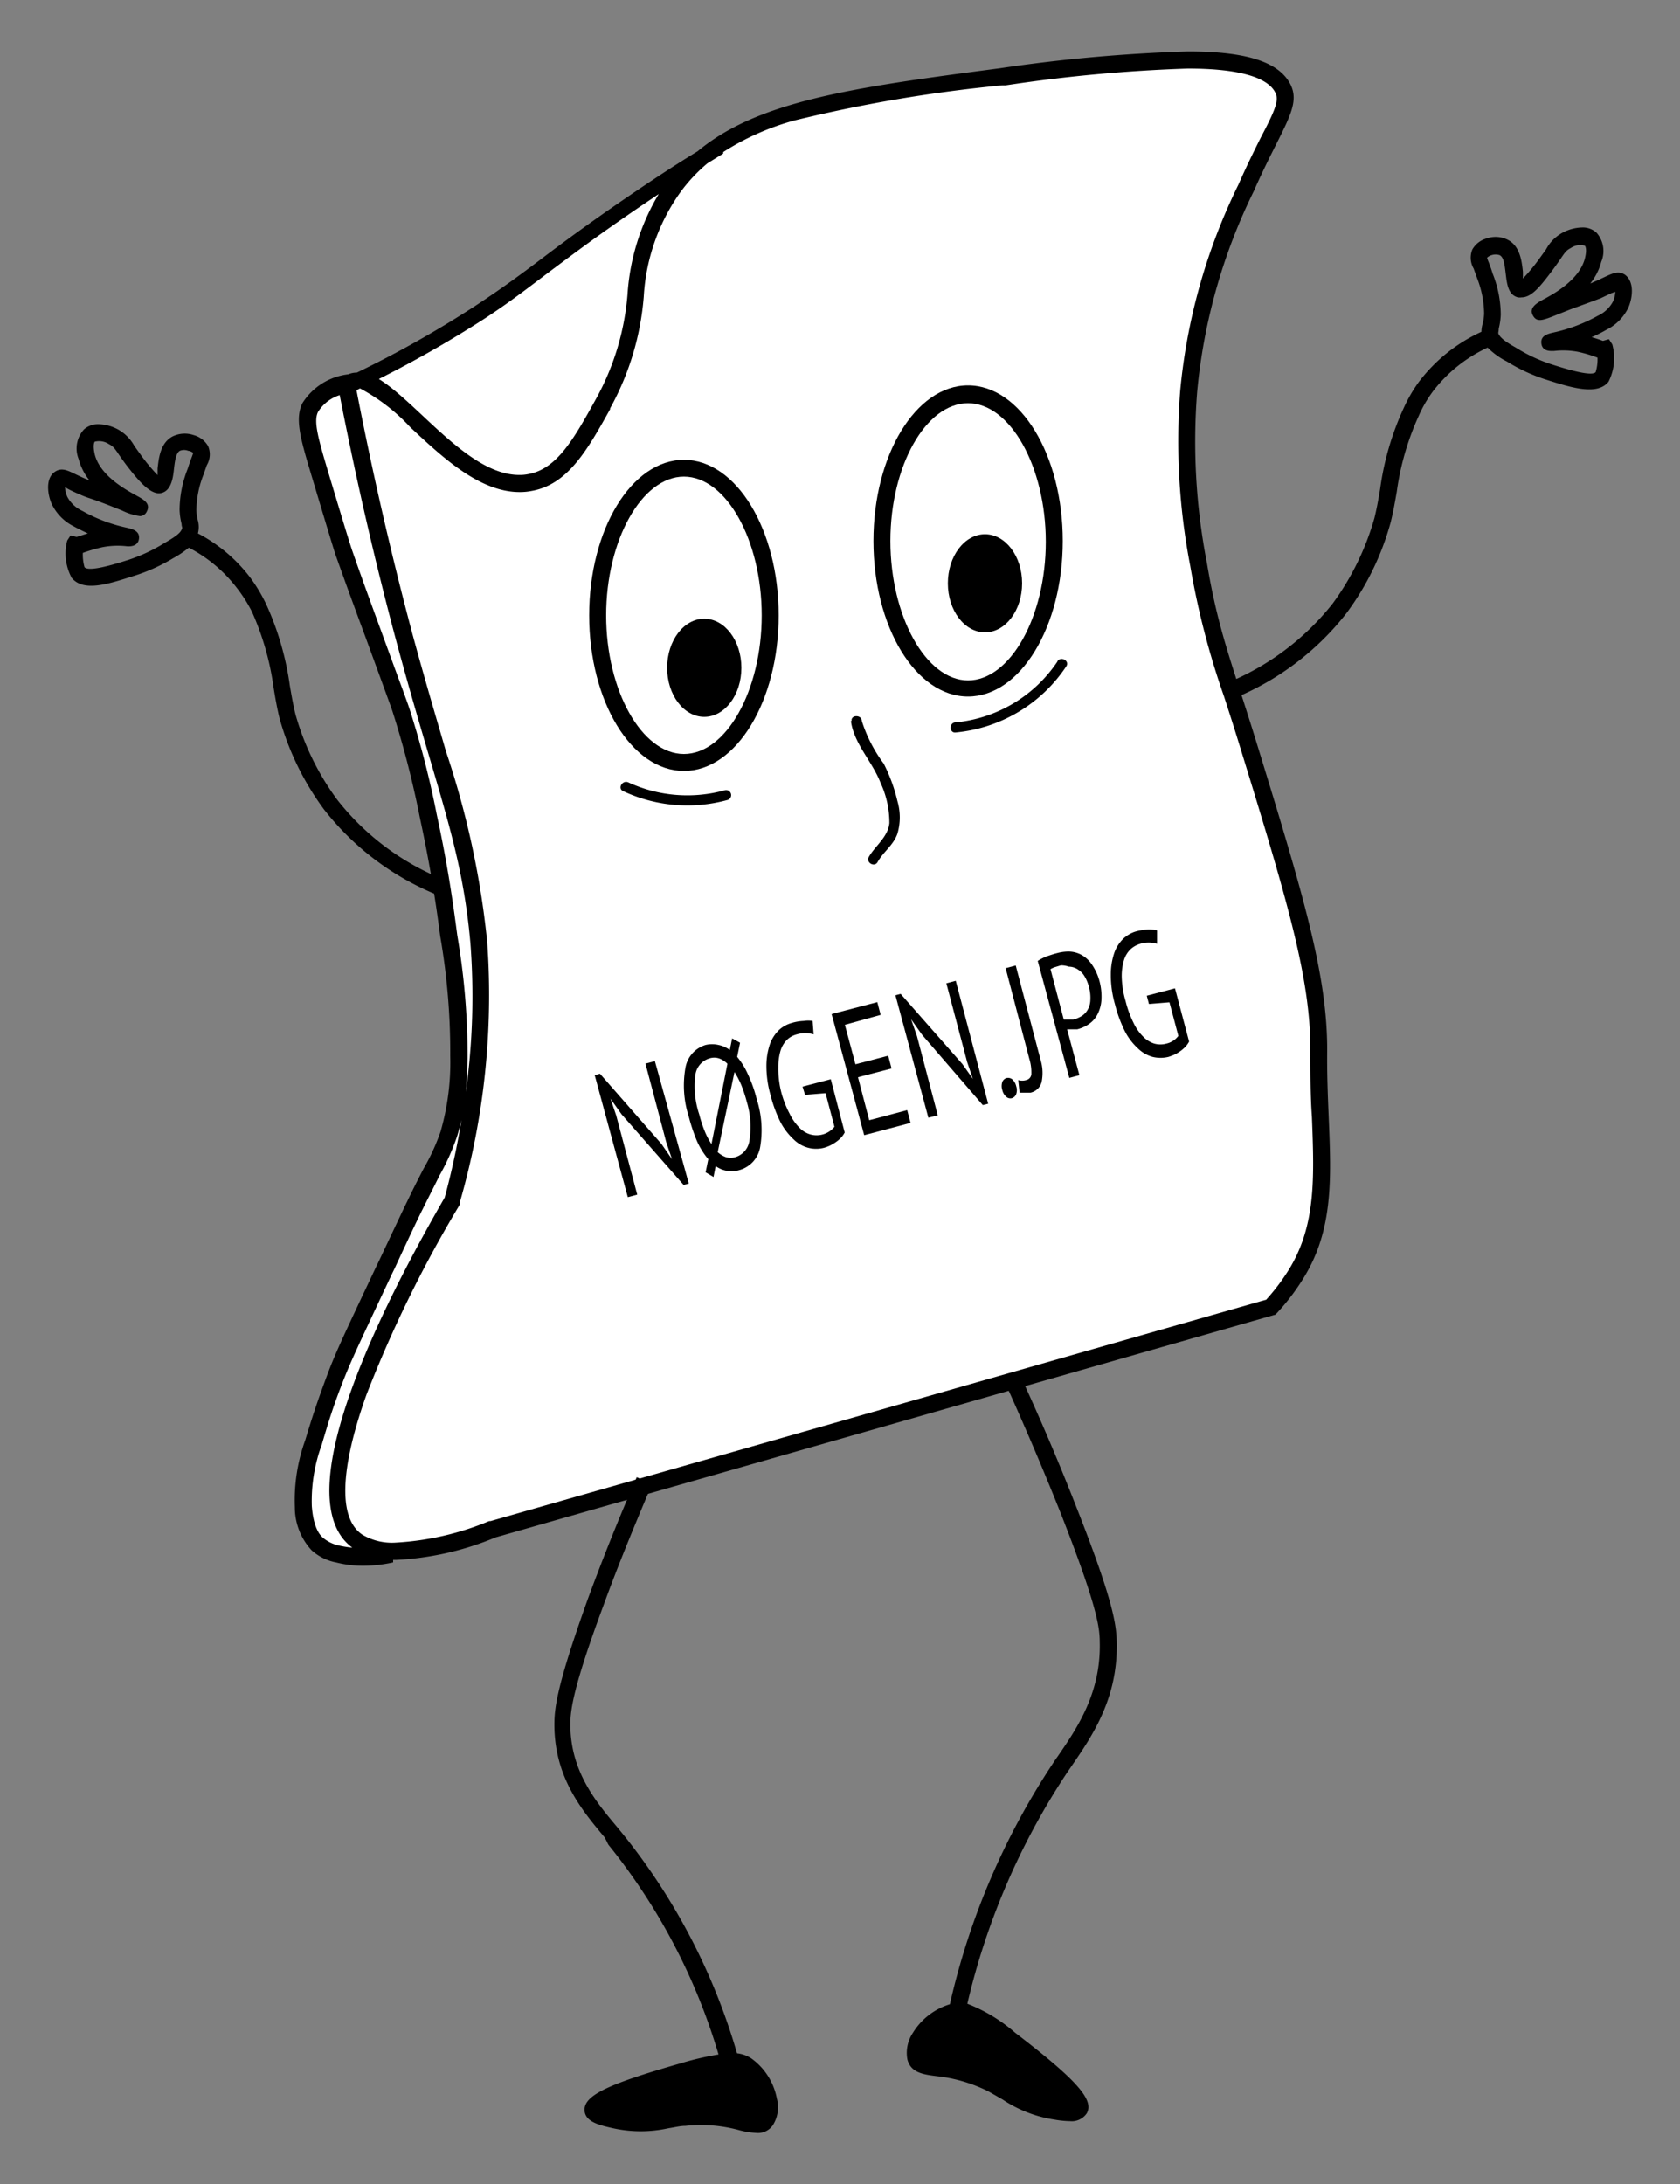 <svg id="Layer_1" data-name="Layer 1" xmlns="http://www.w3.org/2000/svg" width="100" height="130" viewBox="0 0 100 130"><rect x="0" y="0" width="100" height="130" fill="#808080" stroke="none"/><defs><style>.cls-1{fill:#fff;}</style></defs><title>pic10</title><path d="M79,62.5C79,58,77.6,53.32,74.71,43.93c-1.39-4.49-2.2-6.4-2.87-10.42a37.75,37.75,0,0,1-.58-10.2,34.18,34.18,0,0,1,3.37-11.93c1.66-3.77,2.83-5,2.2-6.32-.73-1.51-3-2-6.13-2a95.89,95.89,0,0,0-11.17,1C50.76,5.21,45.13,6,41.53,9c-1.64,1-3.28,2.1-4.89,3.21-1.85,1.28-3.16,2.25-4.31,3.12-1.32,1-2.46,1.84-4.09,2.91a63.79,63.79,0,0,1-7,3.94h0a1.21,1.21,0,0,0-.5.1A3.72,3.72,0,0,0,18,24c-.47.94-.1,2.17.57,4.4v0c.83,2.77,1.25,4.16,1.4,4.62.36,1,.61,1.73,1.82,5l.79,2.16c.7,1.92.73,2,.81,2.25A57,57,0,0,1,25,48.71c.67,3.1,1,5.45,1.2,7a40.18,40.18,0,0,1,.6,7.17,14.8,14.8,0,0,1-.58,4.49,12.67,12.67,0,0,1-1,2.18c-.26.5-.58,1.12-1,2-.06.11-.56,1.17-1.65,3.48l-.17.35c-2.1,4.44-2.48,5.26-3,6.67s-.77,2.15-1.23,3.67a10.57,10.57,0,0,0-.62,4,3.76,3.76,0,0,0,1,2.56A3,3,0,0,0,20,93a6.53,6.53,0,0,0,1.67.2A8.4,8.4,0,0,0,23.4,93l0-.15h.2a17.49,17.49,0,0,0,5.9-1.34L75.92,78.25a13.15,13.15,0,0,0,1.6-2.06C80,72.3,78.93,68.11,79,62.5Z"/><path class="cls-1" d="M28.79,19c1.66-1.08,2.81-2,4.15-3,1.14-.85,2.43-1.82,4.27-3.09.66-.46,1.33-.91,2-1.36a13.31,13.31,0,0,0-1.86,6,15.39,15.39,0,0,1-1.9,6.24c-1.28,2.31-2.29,4.12-4,4.43a2.5,2.5,0,0,1-.55.05c-3,0-6-4.26-8.35-5.71A67.34,67.34,0,0,0,28.79,19Z"/><path class="cls-1" d="M26,48.5a55.36,55.36,0,0,0-1.62-6.29c-.09-.27-.1-.31-.83-2.29l-.79-2.16c-1.21-3.3-1.45-4-1.8-5-.15-.44-.57-1.82-1.4-4.58v0c-.62-2.08-.91-3.1-.63-3.66a2.36,2.36,0,0,1,1.29-1c1.07,5.49,2.23,10.39,3.36,14.61C26,47.11,27.49,50.36,28,56.14A41.69,41.69,0,0,1,27.73,65c.06-.65.08-1.31.1-2a42.17,42.17,0,0,0-.61-7.32C27,54,26.68,51.63,26,48.5Z"/><path class="cls-1" d="M19.21,91.52c-.13-.12-.55-.51-.65-1.88A9.74,9.74,0,0,1,19.15,86c.44-1.49.67-2.23,1.19-3.58s.92-2.19,3-6.61l.17-.35c1-2.17,1.58-3.36,1.64-3.47.42-.85.74-1.46,1-2a13.72,13.72,0,0,0,1.05-2.33c.11-.35.2-.69.27-1a45.86,45.86,0,0,1-1,4.62c-3.11,5.39-9.71,17.75-5.5,20.84A5.42,5.42,0,0,1,20.2,92,2.19,2.19,0,0,1,19.21,91.52Z"/><path class="cls-1" d="M76.67,75.65a12.44,12.44,0,0,1-1.3,1.71L46.09,85.72,29.2,90.54h-.08a16.84,16.84,0,0,1-5.55,1.28,3.46,3.46,0,0,1-2-.47c-1.94-1.3-.67-5.79.25-8.35A73.76,73.76,0,0,1,27.31,71.8l.06-.11,0-.12A44.5,44.5,0,0,0,29,56.06a51.76,51.76,0,0,0-2.45-11.32c-.58-2-1.23-4.17-2-7-1.27-4.77-2.39-9.65-3.33-14.51l.21-.11a11.32,11.32,0,0,1,3,2.32c1.93,1.8,4.12,3.85,6.5,3.85a3.54,3.54,0,0,0,.73-.07c2.16-.39,3.32-2.47,4.66-4.87l0-.05a16.41,16.41,0,0,0,2-6.66,11.86,11.86,0,0,1,2.13-6.13,9.72,9.72,0,0,1,1.66-1.79l.94-.58,0-.09a15.3,15.3,0,0,1,4.2-1.87A86.76,86.76,0,0,1,59.66,5.08l.2,0a92.15,92.15,0,0,1,10.84-1h0c3.74,0,4.9.78,5.22,1.45.21.44,0,1-.87,2.65-.37.74-.83,1.66-1.33,2.8a35.26,35.26,0,0,0-3.47,12.27,39.09,39.09,0,0,0,.6,10.45,47.58,47.58,0,0,0,2,7.73c.27.83.57,1.76.9,2.83C76.6,53.51,78,58.16,78,62.49c0,1.43,0,2.75.09,4C78.23,70.14,78.34,73,76.67,75.65Z"/><path d="M36,109.38c-1.33-1.59-3-3.56-3-6.72,0-1,.14-2.32,2-7.51.89-2.41,1.86-4.84,2.9-7.22l.92.39c-1,2.36-2,4.77-2.87,7.16-1.86,5-2,6.34-2,7.17,0,2.81,1.56,4.64,2.79,6.11l.32.39a37.46,37.46,0,0,1,6.81,13.07,1.92,1.92,0,0,1,.86.31,3.8,3.8,0,0,1,1.51,2.38,2,2,0,0,1-.23,1.58,1.07,1.07,0,0,1-1,.47,4.89,4.89,0,0,1-1-.16,8.58,8.58,0,0,0-3.21-.26c-.33,0-.65.09-1,.14a7.68,7.68,0,0,1-3.32,0c-.75-.17-1.6-.36-1.68-1h0c-.11-.91,1.22-1.58,5.7-2.86a17.88,17.88,0,0,1,2.27-.53,36.21,36.21,0,0,0-6.56-12.49Z"/><path d="M54.34,121a3.93,3.93,0,0,1,2.2-1.7A43.27,43.27,0,0,1,62.65,105c.09-.14.19-.29.3-.44,1.16-1.69,2.6-3.79,2.51-6.85,0-.9-.23-2.3-2.3-7.58-1-2.51-2.06-5-3.18-7.49l.91-.42c1.14,2.48,2.21,5,3.2,7.54,2.14,5.43,2.35,6.89,2.38,7.92.1,3.39-1.45,5.64-2.69,7.45l-.3.44a42.17,42.17,0,0,0-5.9,13.7A9.6,9.6,0,0,1,60.43,121c3.71,2.84,4.7,4,4.26,4.79a1.07,1.07,0,0,1-1,.47,5.72,5.72,0,0,1-.91-.09,7.58,7.58,0,0,1-3.1-1.2l-.84-.48a9.07,9.07,0,0,0-3.09-.91c-.79-.1-1.54-.2-1.74-1A2.15,2.15,0,0,1,54.34,121Z"/><path d="M26,53.26a16.39,16.39,0,0,1-6.7-5.06,16.6,16.6,0,0,1-2.66-5.44c-.15-.61-.25-1.19-.35-1.8A16.54,16.54,0,0,0,15,36.42,8.68,8.68,0,0,0,14.1,35a8.57,8.57,0,0,0-2.86-2.4,6,6,0,0,1-.94.63A10.66,10.66,0,0,1,8,34.27c-1.5.47-3,1-3.73.13A3.06,3.06,0,0,1,4,32.18l.2-.31.36.09h0l.67-.21c-.28-.13-.57-.27-.86-.43A2.88,2.88,0,0,1,3.08,30c-.25-.56-.39-1.53.19-1.92.39-.26.74-.09,1.23.15.17.08.37.18.64.29l.19.08a3.45,3.45,0,0,1-.65-1.28A1.68,1.68,0,0,1,5,25.56a1.26,1.26,0,0,1,.87-.31,2.57,2.57,0,0,1,1.13.3,2.49,2.49,0,0,1,1,1l.44.61a11,11,0,0,0,.94,1.12c0-.12,0-.27,0-.39.07-.64.17-1.53.89-1.91a1.65,1.65,0,0,1,1.26-.08,1.41,1.41,0,0,1,.86.66,1.26,1.26,0,0,1-.08,1.13l-.2.57a5.94,5.94,0,0,0-.42,2.1,2.76,2.76,0,0,0,.09.63,1.46,1.46,0,0,1,0,.76,9.35,9.35,0,0,1,3.13,2.65A9.63,9.63,0,0,1,15.86,36a17.39,17.39,0,0,1,1.39,4.8c.1.59.2,1.16.34,1.73a15.72,15.72,0,0,0,2.48,5.07,15.28,15.28,0,0,0,6.3,4.74ZM11.2,26.83a.68.68,0,0,0-.49,0c-.25.13-.31.69-.36,1.13s-.14,1.22-.72,1.38-1.24-.53-2.07-1.61c-.2-.26-.35-.48-.47-.65-.26-.39-.36-.52-.6-.64a1.06,1.06,0,0,0-.85-.15s-.14.15,0,.76c.33,1.29,1.88,2.12,2.54,2.48.34.19.81.44.56.91a.45.45,0,0,1-.41.28,3.48,3.48,0,0,1-1.06-.33l-.78-.31c-.72-.28-1-.37-1.18-.43s-.29-.1-.59-.23-.49-.22-.66-.31L3.87,29a1.65,1.65,0,0,0,.13.56,1.91,1.91,0,0,0,.9.85,9.38,9.38,0,0,0,2.64,1c.34.08.8.19.73.67s-.59.45-.76.43a4.76,4.76,0,0,0-1.41.06,9.36,9.36,0,0,0-1.17.34,2.78,2.78,0,0,0,.1.85c.26.31,1.88-.2,2.66-.45a9.94,9.94,0,0,0,2.12-1h0c.81-.46.92-.63,1-.78s0-.14,0-.34a4,4,0,0,1-.12-.84,6.71,6.71,0,0,1,.48-2.44c.08-.25.15-.45.21-.61s.1-.27.12-.34A.59.59,0,0,0,11.2,26.83Z"/><path d="M96.92,18.32a2.85,2.85,0,0,1-1.32,1.32,7.66,7.66,0,0,1-.86.43c.25.07.49.15.67.22h0l.36-.1.2.31a3.09,3.09,0,0,1-.23,2.23c-.68.83-2.23.34-3.73-.14a10.2,10.2,0,0,1-2.31-1.07,4.37,4.37,0,0,1-1.15-.83,8.69,8.69,0,0,0-3.26,2.61,7.4,7.4,0,0,0-.84,1.45,16.14,16.14,0,0,0-1.31,4.53c-.11.62-.21,1.2-.36,1.8a16.23,16.23,0,0,1-2.65,5.44,16.34,16.34,0,0,1-6.71,5.06l-.4-.92a15.47,15.47,0,0,0,6.31-4.74,16,16,0,0,0,2.48-5.08c.14-.57.24-1.13.34-1.73a16.9,16.9,0,0,1,1.39-4.79,8.66,8.66,0,0,1,.94-1.62,9.74,9.74,0,0,1,3.7-2.95,1.78,1.78,0,0,1,.07-.47,2.76,2.76,0,0,0,.09-.63,6,6,0,0,0-.42-2.1c-.08-.23-.15-.41-.2-.56a1.28,1.28,0,0,1-.08-1.14,1.41,1.41,0,0,1,.86-.66,1.61,1.61,0,0,1,1.26.09c.72.38.82,1.26.89,1.9,0,.12,0,.27,0,.4a11,11,0,0,0,.94-1.13l.44-.61a2.4,2.4,0,0,1,1-1,2.57,2.57,0,0,1,1.13-.3,1.21,1.21,0,0,1,.87.31,1.65,1.65,0,0,1,.28,1.74,3.37,3.37,0,0,1-.65,1.28,1,1,0,0,0,.19-.08c.27-.11.47-.21.64-.29.49-.23.84-.4,1.23-.15C97.31,16.78,97.17,17.76,96.92,18.32Zm-1-.87-.66.31-.59.22-1.18.43-.78.31c-.9.36-1.23.49-1.47.05s.22-.72.56-.91c.66-.35,2.21-1.19,2.54-2.48.15-.6,0-.75,0-.75a1,1,0,0,0-.85.14c-.24.12-.34.25-.6.64-.12.17-.27.39-.47.66-.75,1-1.26,1.63-1.85,1.63a.83.83,0,0,1-.22,0c-.58-.15-.65-.8-.72-1.37s-.11-1-.36-1.14a.74.74,0,0,0-.49,0,.58.58,0,0,0-.26.15c0,.06.07.21.12.34s.13.35.21.61a6.67,6.67,0,0,1,.48,2.44,3.91,3.91,0,0,1-.12.83c0,.21-.06.24,0,.34s.17.32,1,.78h0a9.47,9.47,0,0,0,2.12,1c.78.25,2.4.76,2.65.47a2.59,2.59,0,0,0,.11-.86,7.85,7.85,0,0,0-1.17-.35,4.68,4.68,0,0,0-1.41-.05c-.17,0-.69.06-.76-.43s.39-.59.73-.67a9.71,9.71,0,0,0,2.64-1,1.93,1.93,0,0,0,.9-.86,1.65,1.65,0,0,0,.13-.56Z"/><path d="M40.71,27.37c-3.11,0-5.64,4.14-5.64,9.26s2.53,9.26,5.64,9.26,5.64-4.15,5.64-9.26-2.53-9.26-5.64-9.26Z"/><path d="M57.62,22.94c-3.11,0-5.63,4.15-5.63,9.26s2.52,9.26,5.63,9.26,5.64-4.15,5.64-9.26-2.52-9.26-5.64-9.26Z"/><path d="M37.09,47.09a9,9,0,0,0,6.21.53.3.3,0,0,0-.16-.58,8.36,8.36,0,0,1-5.74-.47c-.35-.16-.66.36-.31.52Z"/><path d="M62.94,39.38A8.25,8.25,0,0,1,56.88,43c-.39,0-.39.64,0,.6a8.9,8.9,0,0,0,6.59-3.94c.21-.32-.31-.62-.53-.3Z"/><path d="M50.65,42.92c.18,1.35,1.27,2.4,1.76,3.67A5.65,5.65,0,0,1,52.94,49c-.09.83-.84,1.34-1.22,2-.2.34.33.65.52.31.33-.6.94-1,1.18-1.69a3.43,3.43,0,0,0,0-1.93,9.86,9.86,0,0,0-.82-2.24,8.56,8.56,0,0,1-1.3-2.53c0-.38-.66-.39-.61,0Z"/><path class="cls-1" d="M57.62,24c2.51,0,4.63,3.78,4.63,8.25s-2.12,8.25-4.63,8.25S53,36.67,53,32.2,55.11,24,57.62,24"/><ellipse cx="58.63" cy="34.72" rx="2.21" ry="2.92"/><path class="cls-1" d="M40.71,28.37c2.51,0,4.63,3.78,4.63,8.26s-2.12,8.25-4.63,8.25-4.63-3.78-4.63-8.25,2.12-8.26,4.63-8.26"/><ellipse cx="41.92" cy="39.75" rx="2.21" ry="2.92"/><path d="M37,66.33l-.66-.93h0l.34,1,1.25,4.71-.56.15L35.4,64l.31-.09,3.66,4.18L40,69h0l-.34-1-1.24-4.69.56-.15L41,70.45l-.31.08Z"/><path d="M42.16,69a4.45,4.45,0,0,1-.67-1.07A10.45,10.45,0,0,1,41,66.47a6.06,6.06,0,0,1-.2-2.91A1.72,1.72,0,0,1,42,62.2a1.69,1.69,0,0,1,.77,0,1.67,1.67,0,0,1,.67.3l.14-.69.47.26-.17.84a4.46,4.46,0,0,1,.65,1.06,7.9,7.9,0,0,1,.51,1.45,6,6,0,0,1,.2,2.9A1.72,1.72,0,0,1,44,69.65a1.61,1.61,0,0,1-1.4-.24l-.13.65L42,69.78Zm-.55-2.71a7.88,7.88,0,0,0,.32,1,4.4,4.4,0,0,0,.42.81l.95-4.78a1.37,1.37,0,0,0-.5-.32.92.92,0,0,0-.57,0,1.18,1.18,0,0,0-.84,1A5.27,5.27,0,0,0,41.61,66.3Zm2.83-.75a8.62,8.62,0,0,0-.31-.94,5.28,5.28,0,0,0-.41-.79l-1,4.77a1.45,1.45,0,0,0,.5.3,1,1,0,0,0,.54,0,1.19,1.19,0,0,0,.85-1A5.09,5.09,0,0,0,44.44,65.55Z"/><path d="M47.77,64.68l1.68-.44.83,3.17a1.37,1.37,0,0,1-.21.3,1.87,1.87,0,0,1-.3.26,2.5,2.5,0,0,1-.35.21,2.13,2.13,0,0,1-.37.14,1.87,1.87,0,0,1-.94,0,1.94,1.94,0,0,1-.87-.5,3.85,3.85,0,0,1-.77-1,7.89,7.89,0,0,1-.6-1.62,6.3,6.3,0,0,1-.25-1.76,4,4,0,0,1,.21-1.29,2.2,2.2,0,0,1,.55-.85,1.85,1.85,0,0,1,.75-.41,2.82,2.82,0,0,1,.72-.12,1.64,1.64,0,0,1,.52,0l.06.8a1.72,1.72,0,0,0-1,0,1.33,1.33,0,0,0-.56.3,1.56,1.56,0,0,0-.4.64,3.35,3.35,0,0,0-.14,1A5.67,5.67,0,0,0,46.5,65,6.06,6.06,0,0,0,47,66.29a3.09,3.09,0,0,0,.58.83,1.46,1.46,0,0,0,.67.41,1.37,1.37,0,0,0,1.42-.46l-.53-2-1.22.1Z"/><path d="M49.5,60.36l2.72-.71.2.76L50.29,61l.63,2.35,1.95-.51.2.76-2,.52.67,2.56L54,66.08l.2.76-2.76.73Z"/><path d="M54.89,61.6l-.66-.93h0l.35,1,1.24,4.72-.56.14L53.3,59.24l.31-.08,3.67,4.17.63.89h0l-.34-1-1.24-4.69.56-.15,1.93,7.32-.32.08Z"/><path d="M59.66,64.88a.75.75,0,0,1,0-.47.38.38,0,0,1,.25-.24.4.4,0,0,1,.35.08.81.81,0,0,1,.23.41.72.72,0,0,1,0,.46.4.4,0,0,1-.26.25.36.36,0,0,1-.34-.09A.75.75,0,0,1,59.66,64.88Z"/><path d="M59.86,57.63l.6-.16,1.48,5.62A2.69,2.69,0,0,1,62,64.41a.87.87,0,0,1-.66.63l-.14,0-.18,0h-.18l-.15,0-.08-.75a.83.83,0,0,0,.47,0,.39.39,0,0,0,.31-.41,2.68,2.68,0,0,0-.12-.85Z"/><path d="M61.77,57.2a2.84,2.84,0,0,1,.55-.28c.21-.07.41-.14.62-.19a2.61,2.61,0,0,1,.69-.09,1.66,1.66,0,0,1,.71.18,1.82,1.82,0,0,1,.63.56,3.21,3.21,0,0,1,.47,1,3.55,3.55,0,0,1,.12,1.16,2.17,2.17,0,0,1-.24.85,1.57,1.57,0,0,1-.51.57,2.15,2.15,0,0,1-.69.31l-.12,0-.17,0-.18,0h-.13l.73,2.73-.6.16Zm1.38.26-.36.11a1.29,1.29,0,0,0-.26.12l.79,3h.12l.17,0,.17,0,.11,0a1.86,1.86,0,0,0,.46-.19,1.06,1.06,0,0,0,.37-.36,1.21,1.21,0,0,0,.18-.58,2.41,2.41,0,0,0-.09-.84,2.27,2.27,0,0,0-.3-.68,1.29,1.29,0,0,0-.41-.37,1,1,0,0,0-.48-.13A1.47,1.47,0,0,0,63.15,57.46Z"/><path d="M68.26,59.27l1.68-.44L70.78,62a1.82,1.82,0,0,1-.21.3,2.55,2.55,0,0,1-.3.26,2.5,2.5,0,0,1-.35.21,3.44,3.44,0,0,1-.37.14,2,2,0,0,1-.94,0,2,2,0,0,1-.87-.5,3.65,3.65,0,0,1-.77-1,7.89,7.89,0,0,1-.6-1.62A6.3,6.3,0,0,1,66.12,58a4,4,0,0,1,.21-1.29,2.2,2.2,0,0,1,.55-.85,1.88,1.88,0,0,1,.75-.42,4,4,0,0,1,.72-.12,2,2,0,0,1,.52.06l0,.8a1.75,1.75,0,0,0-1,0,1.48,1.48,0,0,0-.56.31,1.5,1.5,0,0,0-.4.64,3.26,3.26,0,0,0-.14,1A5.54,5.54,0,0,0,67,59.59a6.16,6.16,0,0,0,.47,1.29,2.89,2.89,0,0,0,.58.83,1.57,1.57,0,0,0,.66.41,1.35,1.35,0,0,0,.72,0,1.22,1.22,0,0,0,.71-.46l-.53-2-1.22.1Z"/></svg>
